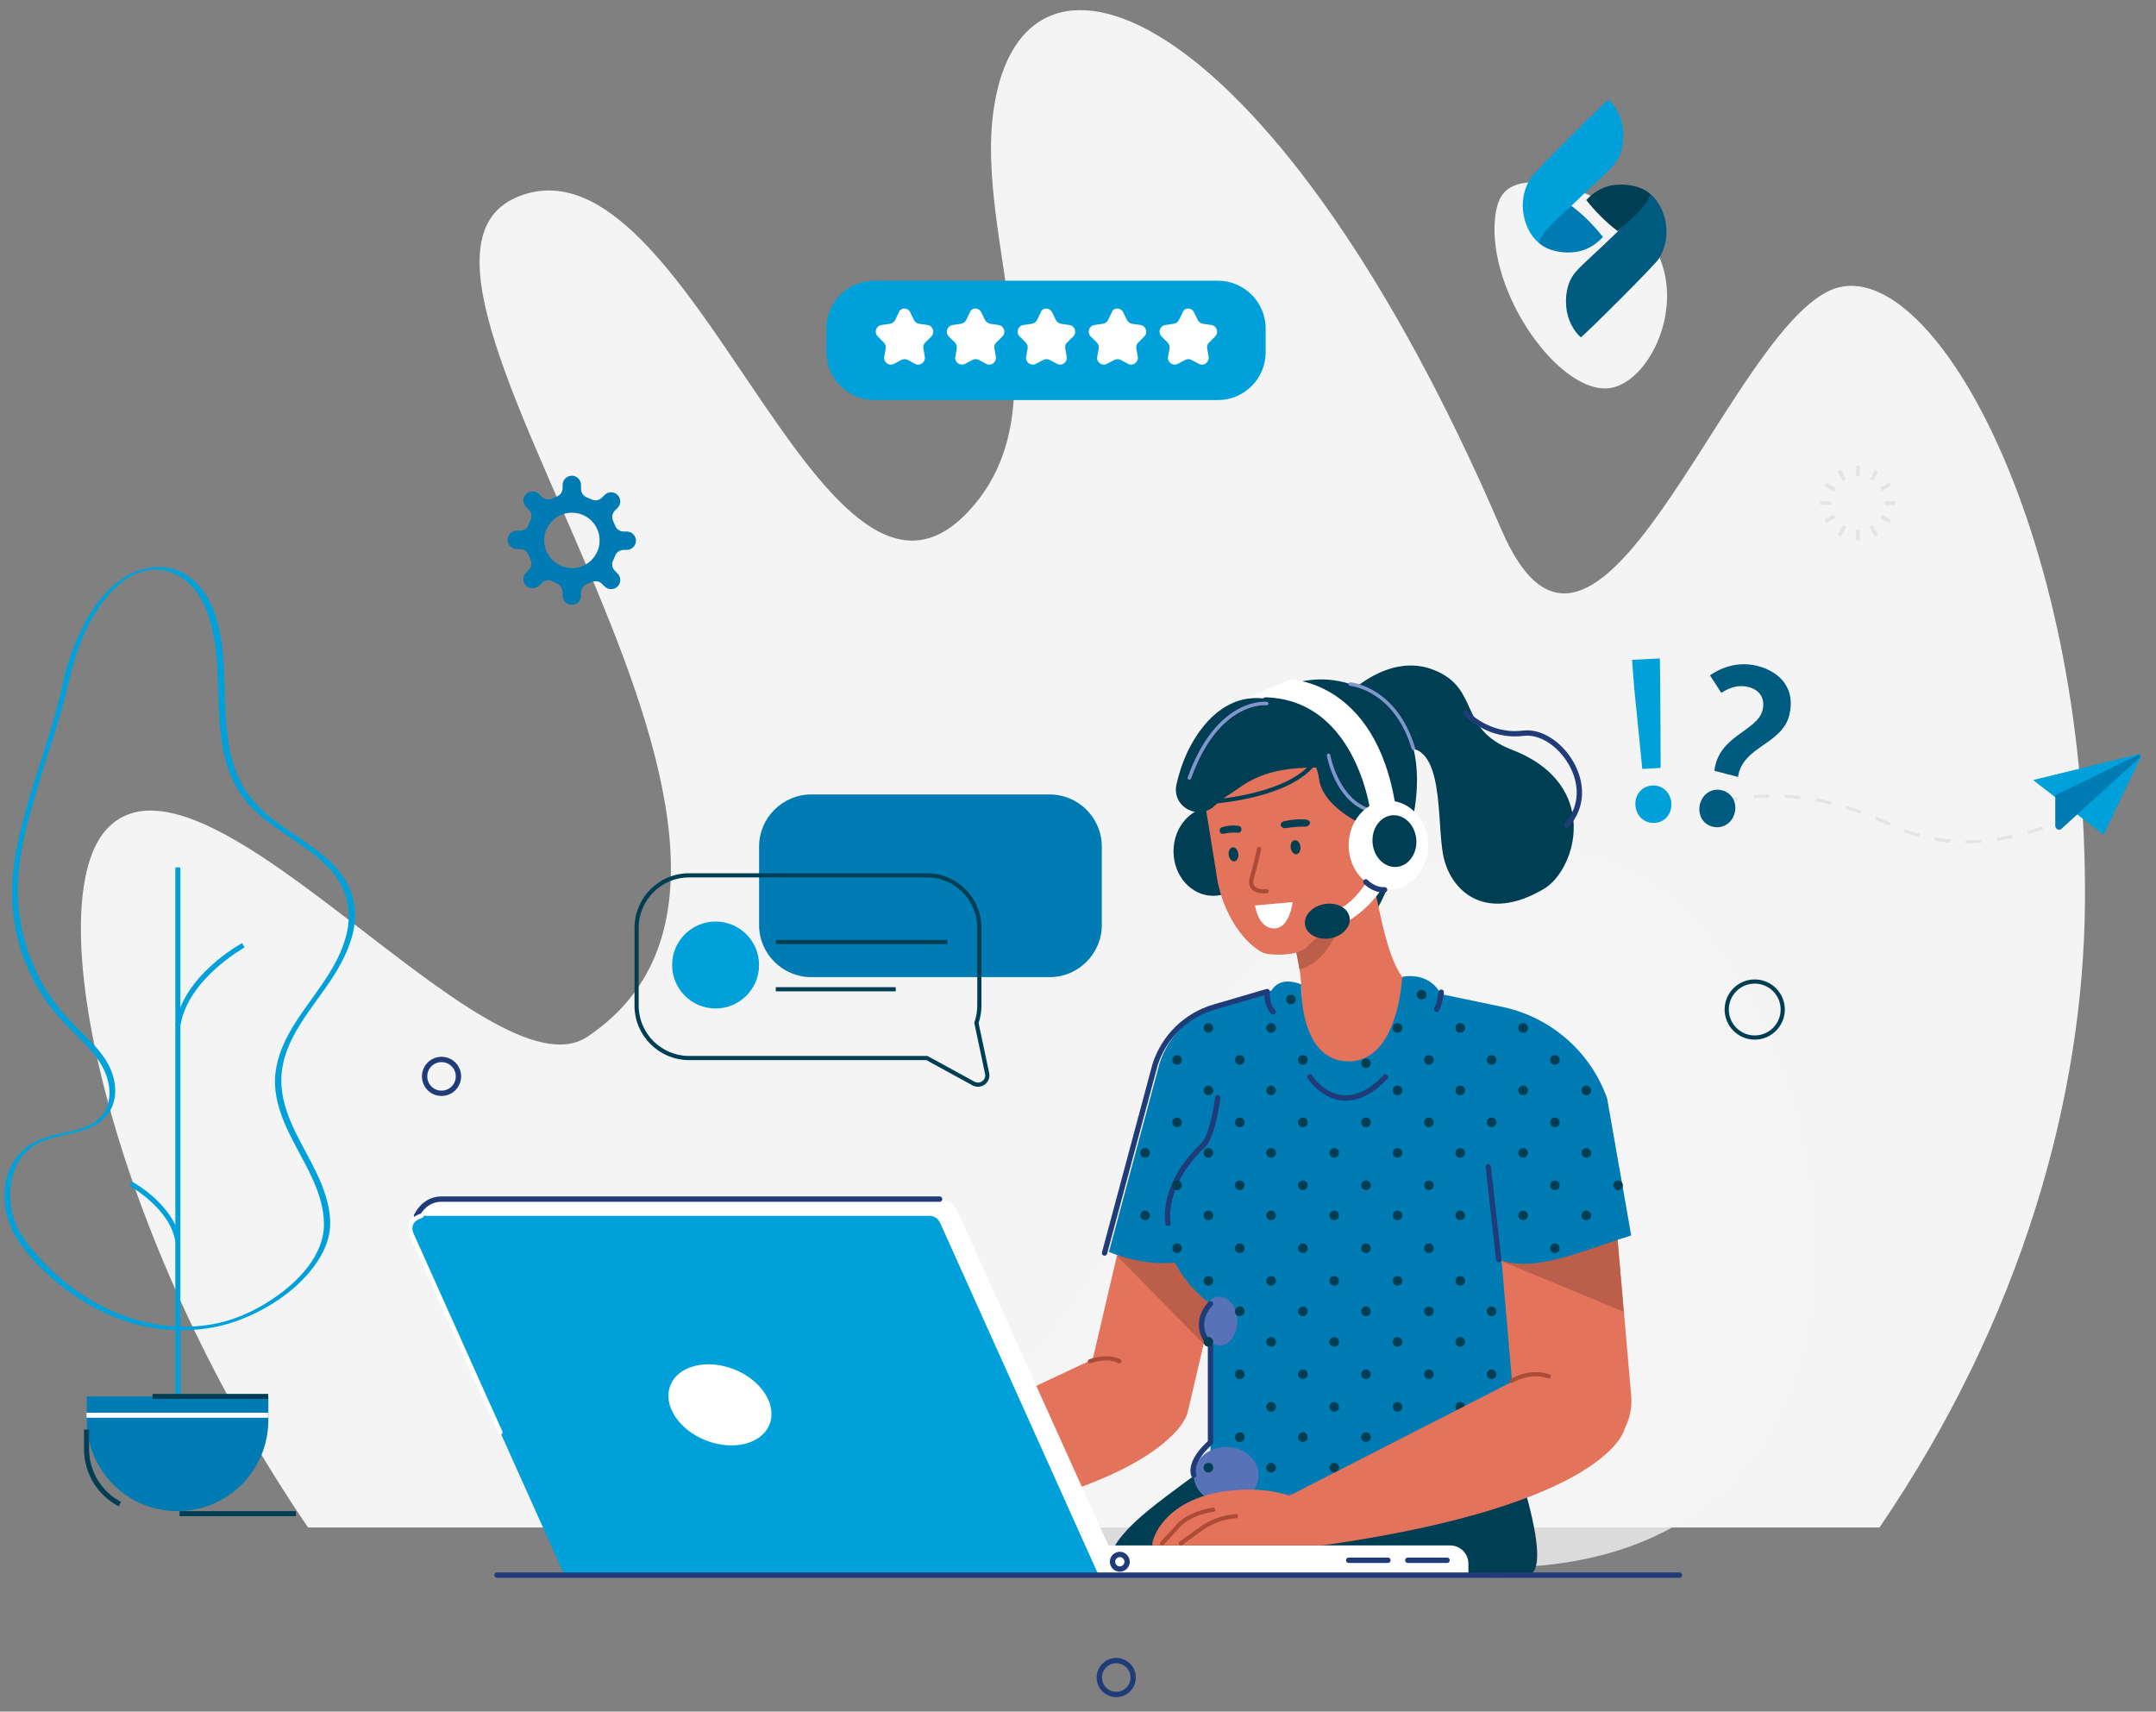 <?xml version="1.0" encoding="UTF-8"?> <!-- Generator: Adobe Illustrator 24.0.2, SVG Export Plug-In . SVG Version: 6.00 Build 0) --> <svg xmlns="http://www.w3.org/2000/svg" xmlns:xlink="http://www.w3.org/1999/xlink" version="1.1" id="Modo_de_isolamento" x="0px" y="0px" viewBox="0 0 1031.6 818.9" style="enable-background:new 0 0 1031.6 818.9;" xml:space="preserve"><rect x="0" y="0" width="1031.6" height="818.9" fill="#808080" stroke="none"/> <style type="text/css"> .st0{fill:#F4F4F4;} .st1{fill:#E5E4E4;} .st2{fill:#00A1DA;} .st3{fill:#007BB3;} .st4{fill:#003E53;} .st5{fill:#FFFFFF;} .st6{fill-rule:evenodd;clip-rule:evenodd;fill:#005B80;} .st7{fill-rule:evenodd;clip-rule:evenodd;fill:#003E53;} .st8{fill-rule:evenodd;clip-rule:evenodd;fill:#00A1DA;} .st9{fill-rule:evenodd;clip-rule:evenodd;fill:#007BB3;} .st10{opacity:0.78;fill-rule:evenodd;clip-rule:evenodd;fill:#F4F4F4;} .st11{fill:#E3745B;} .st12{fill:#BB5E4A;} .st13{fill-rule:evenodd;clip-rule:evenodd;fill:none;stroke:#003E53;stroke-width:2;stroke-miterlimit:10;} .st14{fill-rule:evenodd;clip-rule:evenodd;fill:#FFFFFF;} .st15{fill-rule:evenodd;clip-rule:evenodd;fill:none;stroke:#1F3B78;stroke-width:2.546;stroke-linecap:round;stroke-miterlimit:10;} .st16{fill:#506BB1;} .st17{fill:#5A76B9;} .st18{fill:none;stroke:#1F3B78;stroke-width:2.546;stroke-linecap:round;stroke-miterlimit:10;} .st19{fill:#5772B6;} .st20{fill:none;stroke:#AC4B36;stroke-width:2;stroke-linecap:round;stroke-linejoin:round;stroke-miterlimit:10;} .st21{fill-rule:evenodd;clip-rule:evenodd;fill:none;stroke:#8196CD;stroke-width:1.697;stroke-linecap:round;stroke-miterlimit:10;} .st22{fill:none;stroke:#003E53;stroke-width:2;stroke-miterlimit:10;} .st23{fill:none;stroke:#8196CD;stroke-width:1.697;stroke-linecap:round;stroke-miterlimit:10;} .st24{fill-rule:evenodd;clip-rule:evenodd;fill:none;stroke:#AC4B36;stroke-width:2;stroke-linecap:round;stroke-linejoin:round;stroke-miterlimit:10;} .st25{fill-rule:evenodd;clip-rule:evenodd;fill:none;stroke:#FFFFFF;stroke-width:2.129;stroke-linecap:round;stroke-linejoin:round;stroke-miterlimit:10;} .st26{fill:#005B80;} </style> <path class="st0" d="M899.3,730.8H147.4C50.8,589.3,17.1,428.9,52.3,395.4c48.1-45.8,181.8,132,228.8,100.6 c134.4-90-121.1-368.2-32.5-402.2c81.6-31.2,143.5,223.7,213.6,152.1c48.6-49.7,4.3-130.5,13.2-193.2 C489.5-47,611.3,4.1,718.3,253.2c45.1,105,106.9-91.1,157.2-114.2c46.8-21.4,123.5,112.8,122.1,293 C996.9,524.6,967.5,630.8,899.3,730.8z"></path> <g> <path class="st1" d="M1011.6,380.7l-0.8-1.3c2-1.3,3.1-2,3.1-2.1l0.9,1.2C1014.7,378.6,1013.6,379.4,1011.6,380.7z"></path> <path class="st1" d="M940.5,403.5l0-1.5c2.4,0,4.9-0.1,7.4-0.3l0.1,1.5C945.6,403.4,943,403.5,940.5,403.5z M933,403.2 c-2.5-0.2-5.1-0.5-7.5-1l0.3-1.5c2.4,0.4,4.9,0.7,7.4,0.9L933,403.2z M955.6,402.3l-0.2-1.5c2.4-0.4,4.9-0.8,7.3-1.4l0.3,1.5 C960.5,401.4,958,401.9,955.6,402.3z M918.1,400.5c-2.4-0.7-4.9-1.5-7.2-2.4l0.6-1.4c2.3,0.9,4.7,1.7,7,2.3L918.1,400.5z M970.4,399.1l-0.4-1.5c2.3-0.7,4.7-1.4,7.1-2.2l0.5,1.4C975.2,397.7,972.7,398.4,970.4,399.1z M904,395.1c-2.3-1.1-4.6-2.1-6.8-3 l0.6-1.4c2.3,1,4.6,2,6.9,3.1L904,395.1z M984.6,394.2l-0.6-1.4c2.3-0.9,4.6-1.9,6.9-2.9l0.6,1.4 C989.3,392.3,987,393.3,984.6,394.2z M890.2,389.3c-2.4-0.9-4.7-1.7-7.1-2.4l0.4-1.4c2.4,0.7,4.8,1.5,7.2,2.4L890.2,389.3z M998.4,388.1l-0.7-1.4c2.2-1.1,4.5-2.3,6.6-3.5l0.7,1.3C1002.9,385.7,1000.7,386.9,998.4,388.1z M875.9,385 c-2.4-0.6-4.9-1.1-7.3-1.6l0.3-1.5c2.4,0.4,4.9,1,7.4,1.6L875.9,385z M824.3,384.6l-0.4-1.5c2.4-0.7,4.9-1.2,7.4-1.7l0.3,1.5 C829.1,383.5,826.7,384,824.3,384.6z M861.3,382.3c-2.5-0.3-5-0.5-7.4-0.6l0.1-1.5c2.5,0.1,5,0.3,7.5,0.6L861.3,382.3z M839,382 l-0.1-1.5c2.5-0.2,5-0.4,7.6-0.4l0,1.5C843.9,381.6,841.4,381.7,839,382z"></path> <path class="st1" d="M813.9,388.5l-0.7-1.3c0,0,1.2-0.7,3.5-1.6l0.6,1.4C815.1,387.9,813.9,388.5,813.9,388.5z"></path> </g> <g> <g> <path class="st2" d="M1023.8,361.7l-17.6,36.5l-12.3-9.6l29.2-26.6c0,0,0-0.1,0-0.1l-39,19l-9.6-7.5l49.1-12 C1023.7,361.4,1023.8,361.6,1023.8,361.7z"></path> <path class="st2" d="M1006.5,399.4l-13.8-10.7l26.2-23.8l-34.9,17l-11.2-8.7l50.6-12.4c0.3-0.1,0.7,0,0.9,0.3 c0.2,0.3,0.3,0.6,0.1,1L1006.5,399.4z M995.1,388.6l10.9,8.5l15.7-32.6L995.1,388.6z M976.2,373.9l8,6.2l33.6-16.4L976.2,373.9z"></path> </g> <g> <path class="st3" d="M1023.2,362l-29.2,26.6l-8.1,7.3c-0.6,0.6-1.7,0.1-1.7-0.7l0-14.2v0L1023.2,362 C1023.2,361.9,1023.2,362,1023.2,362z"></path> <path class="st3" d="M985.2,397c-0.2,0-0.5-0.1-0.7-0.2c-0.6-0.3-1-0.9-1.1-1.6l0-14.7l0.4-0.2l39.6-19.3l0.8,1.1l-0.5,0.5 l-37.3,33.9C986,396.8,985.6,397,985.2,397z M984.9,381.5l0,13.7c0,0.1,0.1,0.2,0.1,0.2c0.1,0,0.2,0,0.3,0l33.6-30.5L984.9,381.5z "></path> </g> </g> <path class="st0" d="M715.4,103.9c0.8-7,2.8-11.8,7.7-14.4c14.4-7.8,50.5,4.9,65.5,24.4c20.9,27.2,1.8,69.1-18.5,71.8 C746.4,188.8,711.4,140.1,715.4,103.9z"></path> <g> <g> <g> <path class="st2" d="M29.7,328.2C25.1,349.6,17,370,11.4,391.1c-2.7,10.2-5,20.6-5.5,31.2c-0.5,9.4,0.5,18.9,2.9,28 c2.3,8.7,5.9,17,10.7,24.7c5,8.1,11.4,14.8,18.2,21.5c6.5,6.4,12.9,13.4,14.4,22.8c0.7,4.4,0.2,9.1-2.2,12.9 c-2.1,3.2-5.2,5.4-8.7,6.8c-7,2.8-14.6,3.3-21.6,6c-6.7,2.6-11.9,7.4-14.8,14c-5.1,11.6-2.6,25.3,4.5,35.5 c5.9,8.5,13.6,16,21.9,22.2c11.1,8.4,23.9,14.8,37.6,17.8c15.3,3.3,31.8,2.5,46.4-3.2c14.1-5.5,28.1-14.9,36.6-27.6 c3.7-5.6,6.3-12,6.2-18.8c-0.1-8.1-2.9-16-6.3-23.2c-6.7-14.3-17.2-28.5-17.1-45c0.2-19.6,15.3-34.4,25.1-49.9 c5-8,9.4-17,10.1-26.5c0.6-7.9-1.7-15.6-6.4-21.9c-8.6-11.6-22.3-18.1-33.4-26.9c-6.1-4.9-11.5-10.6-15-17.6 c-4.2-8.4-5.9-17.7-6.7-27c-1.7-18.9,0.8-39.2-7-57c-3.4-7.8-9.5-14.9-17.8-17.5c-8.3-2.6-17.2-0.5-24.4,4.1 c-10.2,6.6-17,17.3-21.7,28.2C33.8,312.1,31.5,320.1,29.7,328.2c-0.2,1,2.7,0.5,2.9-0.4c3.2-14.5,8.2-29.4,17.6-41.1 c5.6-7,13.5-13.5,22.9-14.1c8-0.5,15.4,3.6,20.3,9.8c3.3,4.2,5.5,9.1,7,14.2c2.9,9.7,3.5,19.8,3.9,29.8 c0.6,18.1,0.3,37.8,10.8,53.4c8.2,12.1,21.7,18.9,33.1,27.5c5.3,4,10.5,8.6,14,14.3c4.5,7.2,5.6,15.7,3.9,24 c-4,19.1-19.1,32.7-28.1,49.3c-4,7.5-6.8,15.7-6.4,24.4c0.4,7.9,3.2,15.5,6.6,22.6c6.6,13.8,16.7,27.7,16.8,43.7 c0.1,14.9-12.2,27.4-23.7,35.3c-6.3,4.3-13.1,7.9-20.4,10.3c-7.6,2.6-15.7,3.6-23.7,3.5c-26.8-0.2-52-14.3-69.5-34.1 c-2.6-3-5.1-6.1-7.3-9.5c-3.4-5.4-5.3-11.7-5.5-18c-0.3-7,1.4-14.3,5.7-19.9c4.7-6.1,11.7-8.2,18.9-9.8 c6.8-1.6,14.4-2.9,19.8-7.8c6.1-5.5,7-13.9,4.6-21.4c-2.7-8.6-9.4-14.9-15.7-21.1c-6.7-6.5-12.8-13.5-17.5-21.7 c-9.2-16-13.4-34.6-11.9-53c0.9-10.6,3.3-21,6.2-31.2c2.8-10.1,5.9-20.1,9.1-30c3.1-9.8,6.2-19.6,8.4-29.6 C32.8,326.8,29.9,327.3,29.7,328.2z"></path> </g> </g> <rect x="83.9" y="415" class="st2" width="2.4" height="262.2"></rect> <path class="st2" d="M86.3,490.7l-2.4-0.4c3.9-23.7,30.9-38.5,32-39.1l1.1,2.1C116.8,453.5,90,468.2,86.3,490.7z"></path> <path class="st2" d="M83.9,594c-2.6-16-21.7-26.5-21.9-26.6l1.1-2.1c0.8,0.4,20.3,11.1,23.2,28.3L83.9,594z"></path> <path class="st3" d="M84.9,723L84.9,723c-24,0-43.4-19.5-43.4-43.4v-11.5h86.9v11.5C128.3,703.6,108.9,723,84.9,723z"></path> <path class="st4" d="M56.8,720.7c-10.3-5.4-16.6-15.9-16.6-27.5v-9.2h2.4v9.2c0,10.7,5.9,20.4,15.3,25.4L56.8,720.7z"></path> <rect x="41.4" y="675.9" class="st5" width="86.9" height="2.4"></rect> <rect x="73" y="666.9" class="st4" width="55.3" height="2.4"></rect> <g> <path class="st4" d="M85.9,724.2h55.7H85.9z"></path> <rect x="85.9" y="723" class="st4" width="55.7" height="2.4"></rect> </g> </g> <g> <g> <rect x="888.1" y="222.8" class="st1" width="1.8" height="5.1"></rect> <rect x="888.1" y="253.4" class="st1" width="1.8" height="5.1"></rect> </g> <g> <rect x="880.4" y="224.8" transform="matrix(0.866 -0.5 0.5 0.866 4.363 471.077)" class="st1" width="1.8" height="5.1"></rect> <rect x="895.7" y="251.4" transform="matrix(0.866 -0.5 0.5 0.866 -6.851 482.291)" class="st1" width="1.8" height="5.1"></rect> </g> <g> <rect x="874.8" y="230.4" transform="matrix(0.5 -0.866 0.866 0.5 236.052 874.867)" class="st1" width="1.8" height="5.1"></rect> <rect x="901.3" y="245.8" transform="matrix(0.5 -0.866 0.866 0.5 236.041 905.497)" class="st1" width="1.8" height="5.1"></rect> </g> <g> <rect x="871.1" y="239.8" class="st1" width="5.1" height="1.8"></rect> <rect x="901.7" y="239.8" class="st1" width="5.1" height="1.8"></rect> </g> <g> <rect x="873.1" y="247.4" transform="matrix(0.866 -0.5 0.5 0.866 -6.865 471.018)" class="st1" width="5.1" height="1.8"></rect> <rect x="899.7" y="232.1" transform="matrix(0.866 -0.5 0.5 0.866 4.353 482.254)" class="st1" width="5.1" height="1.8"></rect> </g> <g> <rect x="878.8" y="253" transform="matrix(0.5 -0.866 0.866 0.5 220.799 890.257)" class="st1" width="5.1" height="1.8"></rect> <rect x="894.1" y="226.5" transform="matrix(0.5 -0.866 0.866 0.5 251.44 890.254)" class="st1" width="5.1" height="1.8"></rect> </g> </g> <path class="st3" d="M269.2,283.5v1.5c0,2.4,2,4.4,4.4,4.4h0c2.4,0,4.4-2,4.4-4.4v-1.5c0-1.9,1.2-3.5,2.9-4.1 c0.7-0.3,1.4-0.6,2.1-0.9c1.7-0.8,3.7-0.5,5,0.8l1.3,1.3c1.7,1.7,4.5,1.7,6.2,0l0,0c1.7-1.7,1.7-4.5,0-6.2l-1.3-1.3 c-1.3-1.3-1.7-3.4-0.8-5c0.3-0.7,0.6-1.4,0.9-2.1c0.6-1.8,2.3-2.9,4.1-2.9h1.5c2.4,0,4.4-2,4.4-4.4v0c0-2.4-2-4.4-4.4-4.4h-1.5 c-1.9,0-3.5-1.2-4.1-2.9c-0.3-0.7-0.6-1.4-0.9-2.1c-0.8-1.7-0.5-3.7,0.8-5l1.3-1.3c1.7-1.7,1.7-4.5,0-6.2l0,0 c-1.7-1.7-4.5-1.7-6.2,0l-1.3,1.3c-1.3,1.3-3.4,1.7-5,0.8c-0.7-0.3-1.4-0.6-2.1-0.9c-1.8-0.6-2.9-2.3-2.9-4.1V232 c0-2.4-2-4.4-4.4-4.4h0c-2.4,0-4.4,2-4.4,4.4v1.5c0,1.9-1.2,3.5-2.9,4.1c-0.7,0.3-1.4,0.6-2.1,0.9c-1.7,0.8-3.7,0.5-5-0.8l-1.3-1.3 c-1.7-1.7-4.5-1.7-6.2,0l0,0c-1.7,1.7-1.7,4.5,0,6.2l1.3,1.3c1.3,1.3,1.7,3.4,0.8,5c-0.3,0.7-0.6,1.4-0.9,2.1 c-0.6,1.8-2.3,2.9-4.1,2.9h-1.5c-2.4,0-4.4,2-4.4,4.4v0c0,2.4,2,4.4,4.4,4.4h1.5c1.9,0,3.5,1.2,4.1,2.9c0.3,0.7,0.6,1.4,0.9,2.1 c0.8,1.7,0.5,3.7-0.8,5l-1.3,1.3c-1.7,1.7-1.7,4.5,0,6.2v0c1.7,1.7,4.5,1.7,6.2,0l1.3-1.3c1.3-1.3,3.4-1.7,5-0.8 c0.7,0.3,1.4,0.6,2.1,0.9C268,280,269.2,281.6,269.2,283.5z M271.9,245.4c8.7-1.1,16,6.2,14.9,14.9c-0.8,5.9-5.5,10.7-11.4,11.4 c-8.6,1.1-16-6.2-14.9-14.9C261.3,250.9,266,246.2,271.9,245.4z"></path> <g> <path class="st6" d="M754.1,129.9c-3.3,3.7-5.3,9.2-4.7,16.8c0.5,6.2,3.6,11.8,7,14.7c1.9-1.2,35.5-34.6,37.3-37.6 c8.4-13.8,0.8-29.3-6.4-32.4C789.4,99.5,760.4,122.6,754.1,129.9"></path> <path class="st7" d="M759,95.7c4.3,5.4,9.2,10.5,15.1,14.9c2.7-2.5,14.7-12.3,15.5-17.6c-2.6-3-8.3-4.6-13.5-4.7 C769.2,88.2,763.7,90.7,759,95.7"></path> <path class="st8" d="M771.9,79.2c3.3-3.7,5.3-9.2,4.7-16.8c-0.5-6.2-3.6-11.8-7-14.7c-1.9,1.2-35.5,34.6-37.3,37.6 c-8.4,13.8-0.8,29.3,6.4,32.4C736.7,109.6,765.6,86.6,771.9,79.2"></path> <path class="st9" d="M767,113.4c-4.3-5.4-9.2-10.5-15.1-14.9c-2.7,2.5-14.7,12.3-15.5,17.6c2.6,3,8.3,4.6,13.5,4.7 C756.8,120.9,762.3,118.4,767,113.4"></path> </g> <g> <ellipse class="st4" cx="580.5" cy="407.3" rx="19" ry="21.3"></ellipse> <path class="st10" d="M528.8,600.6c0,0,40.4-209.7,224.2-192.2c117.5,11.2,197.4,334.4-29.6,341.5 C270.5,763.9,444.8,742.7,528.8,600.6z"></path> <path class="st11" d="M538.7,692.1L538.7,692.1c-13.4-3.1-21.8-16.7-18.6-30.1l30.5-130.3c3.1-13.4,16.7-21.8,30.1-18.6h0 c13.4,3.1,21.8,16.7,18.6,30.1l-30.5,130.3C565.6,686.8,552.1,695.2,538.7,692.1z"></path> <polygon class="st12" points="534.4,600.8 575.9,643 585.9,603.3 "></polygon> <path class="st11" d="M399.4,708.3l127.4-59.8l41.5,27.1c0,0-6.9,37.9-144.5,57.5L399.4,708.3z"></path> <path class="st7" d="M591.3,689.6c-19,19.1-60.8,39.9-60.8,59.4l172.1,4.6c0,0,11.9,2.6,28.4,0c15.9-2.5-15.3-81.9-15.3-81.9 L591.3,689.6z"></path> <path class="st9" d="M502.2,467.5h-114c-13.8,0-25-11.2-25-25v-37.4c0-13.8,11.2-25,25-25h114c13.8,0,25,11.2,25,25v37.4 C527.2,456.3,516,467.5,502.2,467.5z"></path> <path class="st13" d="M467.2,489.4L467.2,489.4c0.9-2.6,1.4-5.4,1.4-8.3v-37.2c0-13.9-11.3-25.1-25.1-25.1H329.7 c-13.9,0-25.1,11.3-25.1,25.1v37.2c0,13.9,11.3,25.1,25.1,25.1h113.8l22.3,12.2c3.4,1.8,7.3-1.1,6.5-4.9L467.2,489.4z"></path> <circle class="st8" cx="342.4" cy="461.7" r="20.8"></circle> <line class="st13" x1="371.2" y1="450.7" x2="453.3" y2="450.7"></line> <line class="st13" x1="371.2" y1="473.3" x2="428.6" y2="473.3"></line> <g> <path class="st14" d="M702.7,753.5H480v-14.1h213.9c4.8,0,8.7,3.9,8.7,8.7V753.5z"></path> <path class="st14" d="M536.7,753.5H281.1l-85-167.5l5.5-7.5c2.2-3,5.8-4.8,9.5-4.8h238.5c3.6,0,6.8,2.2,8.4,5.6L536.7,753.5z"></path> <path class="st8" d="M525.6,753.5H270l-73.6-163.9c-1.7-3.7,1.1-7.9,5.1-7.9h243.2c2.2,0,4.2,1.3,5.1,3.3L525.6,753.5z"></path> <ellipse transform="matrix(0.364 -0.931 0.931 0.364 -407.03 748.396)" class="st14" cx="344.8" cy="672.4" rx="18.3" ry="25.5"></ellipse> <path class="st15" d="M539.3,747.2c0,1.9-1.6,3.5-3.5,3.5c-1.9,0-3.5-1.6-3.5-3.5c0-1.9,1.6-3.5,3.5-3.5 C537.7,743.7,539.3,745.3,539.3,747.2z"></path> <line class="st15" x1="645.3" y1="746.5" x2="664.1" y2="746.5"></line> <line class="st15" x1="673.6" y1="746.5" x2="692.4" y2="746.5"></line> </g> <path class="st16" d="M708.8,492.5c-36.7,10.8-72.8,9.1-108.4-4.9c0,0-46.2,26-41.7,83c1.4,17.4,15.5,27.4,23.5,35.2 c4.3,31.8,5,64.3-2.5,86.3c-14.3,55.3,60.2,32.1,131.4,8.4c0,0,27.6-106.9,31.1-121C755.6,525.2,708.8,492.5,708.8,492.5z"></path> <path class="st4" d="M656.5,360.2c0,0,24.6,26.8,15,46.9c-9.7,20.1-13.3,40.2-26.4,32.5c-13.1-7.7-18.2-94.9-18.2-94.9L656.5,360.2 z"></path> <path class="st11" d="M653.4,508.7l-3.3,0.8c-10.2,2.3-34.5-1.8-37-13c18.5-9.6,6.7-46.5-4.2-82c-2.5-11.1,3.7-22.1,13.9-24.5 l3.3-0.8c10.2-2.3,25.3,7.8,27.8,18.9c8.3,33.2,9.4,62.5,29.7,69.4C686.3,488.7,663.6,506.4,653.4,508.7z"></path> <path class="st11" d="M706.3,553.5L557,539.8c0-20.9,7.5-62.2,56.2-63.4l63.5-0.5l39.3,9.1C735.2,485,725.5,553.6,706.3,553.5z"></path> <path class="st12" d="M618.5,447.5c0,0,4.5-0.9,5.9-1.5c1.4-0.6,19.6-10.7,19.6-10.7s-6.8,25.1-22.2,28.5 C621.8,463.8,619.4,451,618.5,447.5z"></path> <path class="st7" d="M644.6,332.5c0,0,20-20.9,41.9-11.8c21.9,9.1,11,28,36.9,38c43,16.6,30.8,57.4,15.3,66.6 c-27.6,16.3-44.1,1.4-47.9-14.9c-3.8-16.3,1.2-56.7-20.6-52.2C648.4,362.6,642,360,644.6,332.5z"></path> <path class="st11" d="M603.8,455.6c-10.6-5.9-20.1-21.7-22-39L577,387c-2.4-22.2,11.7-42.1,31.2-44.2l2-0.2 c19.6-2.1,37.5,14.4,39.9,36.6l3.9,36c1.9,17.4-20.7,29.2-28.8,38C621.1,457.6,606.8,457.3,603.8,455.6z"></path> <path class="st4" d="M562.9,375.4c-2.3,10.6,10.6,17.6,18.4,10c3.7-3.6,8.1-5.9,11.8-8.6c21.5-15.5,46.7-5.3,44.6-13.2l-23.2-26.3 c0,0-20-12-38.2,9.6C569,355.8,565,365.9,562.9,375.4z"></path> <path class="st7" d="M604.3,334.2c0,0,25.3-20.5,55.7-0.1c30.4,20.4,13.1,68.5,13.1,68.5s-39.4-9.9-42-30.1 c-2.6-20.1-30.6-27.8-30.6-27.8L604.3,334.2z"></path> <path class="st17" d="M664,405c-1.2,6.7-5.5,11-9.6,9.7c-4.2-1.3-6.6-7.8-5.5-14.5s5.5-11,9.6-9.7C662.7,391.8,665.2,398.3,664,405 z"></path> <path class="st4" d="M585.5,398.9c2.3-0.5,4.5-0.7,6.8-0.5c1,0.1,1.8-0.8,1.7-1.7l0,0c0-0.8-0.6-1.5-1.4-1.6 c-2.7-0.3-5.3-0.1-7.8,0.6c-0.8,0.2-1.3,1-1.2,1.9l0,0C583.6,398.4,584.5,399.1,585.5,398.9z"></path> <path class="st4" d="M615.4,396.2c3.1-0.5,6-0.8,9-0.7c1.3,0,2.3-0.8,2.4-1.8l0,0c0-0.8-0.8-1.5-1.9-1.6c-3.5-0.3-7,0-10.4,0.8 c-1.1,0.2-1.8,1.1-1.7,1.9l0,0C613,395.8,614.2,396.4,615.4,396.2z"></path> <path class="st4" d="M622.2,405c0.3,1.9-0.6,3.5-1.8,3.7c-1.3,0.2-2.5-1.2-2.8-3c-0.3-1.9,0.6-3.5,1.8-3.7 C620.7,401.8,622,403.1,622.2,405z"></path> <path class="st4" d="M592.5,408.4c0.3,1.9-0.6,3.5-1.8,3.7c-1.3,0.2-2.5-1.2-2.8-3c-0.3-1.8,0.6-3.5,1.8-3.7 C591,405.2,592.2,406.5,592.5,408.4z"></path> <path class="st15" d="M654.1,402.6c0,0,0.6-6.9,4.5-5.8"></path> <path class="st3" d="M622.6,471c0,0-9.7-4.6-14.2,2.9l-25.3,7.4c-13.4,3.9-24,14.2-28.3,27.5L530.6,599c17.4,6.9,34.4,7.3,50.8,0 L622.6,471z"></path> <path class="st3" d="M622.6,471c0,0-1.3,36.8,22.7,36.8c24,0,25.6-40.4,25.6-40.4l30.4,28.2l12.2,70.2l15.4,65.7v83.2H579.2v-90.9 c0,0-32.1-21-20.8-61.6C569.7,521.7,622.6,471,622.6,471z"></path> <path class="st11" d="M754.9,698.4L754.9,698.4c-15.4,1.3-29.1-10.2-30.4-25.6l-11-127.2c-1.3-15.4,10.2-29.1,25.6-30.4h0 c15.4-1.3,29.1,10.2,30.4,25.6l11,127.2C781.8,683.4,770.3,697.1,754.9,698.4z"></path> <path class="st18" d="M626.8,515.3c0,0,14.5,22.6,36.1,0"></path> <path class="st18" d="M558.9,585.3c0,0-3.8-17.8,16.9-37.5c4.5-4.3,6.9-22.6,6.9-22.6"></path> <ellipse class="st19" cx="583.5" cy="632.1" rx="8.5" ry="11.7"></ellipse> <ellipse class="st19" cx="586.7" cy="705.8" rx="15.5" ry="13.5"></ellipse> <path class="st11" d="M551.5,739.4c-1.4,0,4.5-26.7,46.4-26.7c38.2,0,34.8,26.7,34.8,26.7H551.5z"></path> <path class="st18" d="M579.2,623.8c0,0-9.7,9,0,20v46.3c0,0-10.3,8.6-8,15.6"></path> <path class="st18" d="M606.3,474.9c0,0-0.6,5.7,2.9,9.2"></path> <polygon class="st12" points="718.7,603.5 776.9,627.6 773.9,593 "></polygon> <path class="st3" d="M670.9,467.4c0,0,12.5-3.1,18.5,8.2l30.2,6.3c22.9,5.1,41.6,21.6,49.4,43.7l11.5,65.5 c-23.9,7.4-46.2,18.1-63.5,11.5l-28.3-112.5L670.9,467.4z"></path> <line class="st18" x1="712.1" y1="558.2" x2="717.1" y2="602.6"></line> <path class="st18" d="M689.6,474.7c0,0-0.5,4.9-2.2,8.2"></path> <path class="st18" d="M199.3,581.7c0,0,3.5-8,11.8-8c8.4,0,238.5,0,238.5,0"></path> <path class="st20" d="M602.5,406.1c0,0-2,8.8-3.5,13.8c-1.6,5.4,2.6,6.8,7.1,6.5"></path> <path class="st21" d="M646.1,327.3c0,0,21.5,1.8,30.2,30.8"></path> <path class="st22" d="M576.8,383.8c0.5,0,50.5-2.3,55.9-27"></path> <path class="st18" d="M701.4,341.2c0,0,10.7,11.7,27.5,9.6c16.8-2.1,37.2,25.7,20.7,44"></path> <path class="st20" d="M556,738.4l6.8-7.3c5.5-7.3,17.7-8.8,17.7-8.8"></path> <path class="st20" d="M565,738.4l9.7-7c4.9-3.5,10.7-5.6,16.7-6l0,0"></path> <path class="st20" d="M521.5,651.3c0,0,7.9-3.2,14.1,0"></path> <path class="st23" d="M606.1,336.6c0,0-23.2-2.7-37,35.6"></path> <path class="st23" d="M635.7,361.4c0,0,3.7,21.4,19.8,26.4"></path> <path class="st18" d="M606.3,474.4l-25.3,7.4c-13.4,3.9-24,14.2-28.3,27.5l-24.2,90.2"></path> <path class="st4" d="M580.5,491.8c0,1.3-1,2.3-2.3,2.3c-1.3,0-2.3-1-2.3-2.3c0-1.3,1-2.3,2.3-2.3 C579.5,489.5,580.5,490.5,580.5,491.8z"></path> <path class="st4" d="M610.5,491.8c0,1.3-1,2.3-2.3,2.3s-2.3-1-2.3-2.3c0-1.3,1-2.3,2.3-2.3S610.5,490.5,610.5,491.8z"></path> <path class="st4" d="M671,491.8c0,1.3-1,2.3-2.3,2.3c-1.3,0-2.3-1-2.3-2.3c0-1.3,1-2.3,2.3-2.3C669.9,489.5,671,490.5,671,491.8z"></path> <path class="st4" d="M701,491.8c0,1.3-1,2.3-2.3,2.3c-1.3,0-2.3-1-2.3-2.3c0-1.3,1-2.3,2.3-2.3C700,489.5,701,490.5,701,491.8z"></path> <path class="st4" d="M731.1,491.8c0,1.3-1,2.3-2.3,2.3c-1.3,0-2.3-1-2.3-2.3c0-1.3,1-2.3,2.3-2.3 C730.1,489.5,731.1,490.5,731.1,491.8z"></path> <path class="st4" d="M682.5,475.9c0,1.3-1,2.3-2.3,2.3s-2.3-1-2.3-2.3s1-2.3,2.3-2.3S682.5,474.7,682.5,475.9z"></path> <path class="st4" d="M620,478.2c0,1.3-1,2.3-2.3,2.3s-2.3-1-2.3-2.3c0-1.3,1-2.3,2.3-2.3S620,477,620,478.2z"></path> <path class="st4" d="M580.5,521.7c0,1.3-1,2.3-2.3,2.3c-1.3,0-2.3-1-2.3-2.3c0-1.3,1-2.3,2.3-2.3 C579.5,519.4,580.5,520.4,580.5,521.7z"></path> <path class="st4" d="M610.5,521.7c0,1.3-1,2.3-2.3,2.3s-2.3-1-2.3-2.3c0-1.3,1-2.3,2.3-2.3S610.5,520.4,610.5,521.7z"></path> <path class="st4" d="M671,521.7c0,1.3-1,2.3-2.3,2.3c-1.3,0-2.3-1-2.3-2.3c0-1.3,1-2.3,2.3-2.3C669.9,519.4,671,520.4,671,521.7z"></path> <path class="st4" d="M701,521.7c0,1.3-1,2.3-2.3,2.3c-1.3,0-2.3-1-2.3-2.3c0-1.3,1-2.3,2.3-2.3C700,519.4,701,520.4,701,521.7z"></path> <path class="st4" d="M731.1,521.7c0,1.3-1,2.3-2.3,2.3c-1.3,0-2.3-1-2.3-2.3c0-1.3,1-2.3,2.3-2.3 C730.1,519.4,731.1,520.4,731.1,521.7z"></path> <path class="st4" d="M761.3,521.7c0,1.3-1,2.3-2.3,2.3s-2.3-1-2.3-2.3c0-1.3,1-2.3,2.3-2.3S761.3,520.4,761.3,521.7z"></path> <path class="st4" d="M565.5,507.1c0,1.3-1,2.3-2.3,2.3c-1.3,0-2.3-1-2.3-2.3c0-1.3,1-2.3,2.3-2.3 C564.4,504.8,565.5,505.8,565.5,507.1z"></path> <path class="st4" d="M595.5,507.1c0,1.3-1,2.3-2.3,2.3s-2.3-1-2.3-2.3c0-1.3,1-2.3,2.3-2.3S595.5,505.8,595.5,507.1z"></path> <path class="st4" d="M655.9,508.7c0,1.3-1,2.3-2.3,2.3s-2.3-1-2.3-2.3c0-1.3,1-2.3,2.3-2.3S655.9,507.4,655.9,508.7z"></path> <path class="st4" d="M625.7,507.1c0,1.3-1,2.3-2.3,2.3s-2.3-1-2.3-2.3c0-1.3,1-2.3,2.3-2.3S625.7,505.8,625.7,507.1z"></path> <path class="st4" d="M686,507.1c0,1.3-1,2.3-2.3,2.3c-1.3,0-2.3-1-2.3-2.3c0-1.3,1-2.3,2.3-2.3C685,504.8,686,505.8,686,507.1z"></path> <path class="st4" d="M716,507.1c0,1.3-1,2.3-2.3,2.3c-1.3,0-2.3-1-2.3-2.3c0-1.3,1-2.3,2.3-2.3C715,504.8,716,505.8,716,507.1z"></path> <path class="st4" d="M746.3,507.1c0,1.3-1,2.3-2.3,2.3c-1.3,0-2.3-1-2.3-2.3c0-1.3,1-2.3,2.3-2.3 C745.2,504.8,746.3,505.8,746.3,507.1z"></path> <path class="st4" d="M565.5,537c0,1.3-1,2.3-2.3,2.3c-1.3,0-2.3-1-2.3-2.3s1-2.3,2.3-2.3C564.4,534.7,565.5,535.7,565.5,537z"></path> <path class="st4" d="M595.5,537c0,1.3-1,2.3-2.3,2.3s-2.3-1-2.3-2.3s1-2.3,2.3-2.3S595.5,535.7,595.5,537z"></path> <path class="st4" d="M655.9,537c0,1.3-1,2.3-2.3,2.3s-2.3-1-2.3-2.3s1-2.3,2.3-2.3S655.9,535.7,655.9,537z"></path> <path class="st4" d="M625.7,537c0,1.3-1,2.3-2.3,2.3s-2.3-1-2.3-2.3s1-2.3,2.3-2.3S625.7,535.7,625.7,537z"></path> <path class="st4" d="M686,537c0,1.3-1,2.3-2.3,2.3c-1.3,0-2.3-1-2.3-2.3s1-2.3,2.3-2.3C685,534.7,686,535.7,686,537z"></path> <path class="st4" d="M716,537c0,1.3-1,2.3-2.3,2.3c-1.3,0-2.3-1-2.3-2.3s1-2.3,2.3-2.3C715,534.7,716,535.7,716,537z"></path> <path class="st4" d="M746.3,537c0,1.3-1,2.3-2.3,2.3c-1.3,0-2.3-1-2.3-2.3s1-2.3,2.3-2.3C745.2,534.7,746.3,535.7,746.3,537z"></path> <path class="st4" d="M565.5,567.1c0,1.3-1,2.3-2.3,2.3c-1.3,0-2.3-1-2.3-2.3s1-2.3,2.3-2.3C564.4,564.8,565.5,565.8,565.5,567.1z"></path> <path class="st4" d="M595.5,567.1c0,1.3-1,2.3-2.3,2.3s-2.3-1-2.3-2.3s1-2.3,2.3-2.3S595.5,565.8,595.5,567.1z"></path> <path class="st4" d="M655.9,567.1c0,1.3-1,2.3-2.3,2.3s-2.3-1-2.3-2.3s1-2.3,2.3-2.3S655.9,565.8,655.9,567.1z"></path> <path class="st4" d="M625.7,567.1c0,1.3-1,2.3-2.3,2.3s-2.3-1-2.3-2.3s1-2.3,2.3-2.3S625.7,565.8,625.7,567.1z"></path> <path class="st4" d="M686,567.1c0,1.3-1,2.3-2.3,2.3c-1.3,0-2.3-1-2.3-2.3s1-2.3,2.3-2.3C685,564.8,686,565.8,686,567.1z"></path> <path class="st4" d="M746.3,567.1c0,1.3-1,2.3-2.3,2.3c-1.3,0-2.3-1-2.3-2.3s1-2.3,2.3-2.3C745.2,564.8,746.3,565.8,746.3,567.1z"></path> <path class="st4" d="M776.5,567.1c0,1.3-1,2.3-2.3,2.3s-2.3-1-2.3-2.3s1-2.3,2.3-2.3S776.5,565.8,776.5,567.1z"></path> <path class="st4" d="M565.5,597.2c0,1.3-1,2.3-2.3,2.3c-1.3,0-2.3-1-2.3-2.3c0-1.3,1-2.3,2.3-2.3 C564.4,594.8,565.5,595.9,565.5,597.2z"></path> <path class="st4" d="M595.5,597.2c0,1.3-1,2.3-2.3,2.3s-2.3-1-2.3-2.3c0-1.3,1-2.3,2.3-2.3S595.5,595.9,595.5,597.2z"></path> <path class="st4" d="M655.9,597.2c0,1.3-1,2.3-2.3,2.3s-2.3-1-2.3-2.3c0-1.3,1-2.3,2.3-2.3S655.9,595.9,655.9,597.2z"></path> <path class="st4" d="M625.7,597.2c0,1.3-1,2.3-2.3,2.3s-2.3-1-2.3-2.3c0-1.3,1-2.3,2.3-2.3S625.7,595.9,625.7,597.2z"></path> <path class="st4" d="M686,597.2c0,1.3-1,2.3-2.3,2.3c-1.3,0-2.3-1-2.3-2.3c0-1.3,1-2.3,2.3-2.3C685,594.8,686,595.9,686,597.2z"></path> <path class="st4" d="M746.3,597.2c0,1.3-1,2.3-2.3,2.3c-1.3,0-2.3-1-2.3-2.3c0-1.3,1-2.3,2.3-2.3 C745.2,594.8,746.3,595.9,746.3,597.2z"></path> <path class="st4" d="M595.5,627.4c0,1.3-1,2.3-2.3,2.3s-2.3-1-2.3-2.3s1-2.3,2.3-2.3S595.5,626.1,595.5,627.4z"></path> <path class="st4" d="M655.9,627.4c0,1.3-1,2.3-2.3,2.3s-2.3-1-2.3-2.3s1-2.3,2.3-2.3S655.9,626.1,655.9,627.4z"></path> <path class="st4" d="M625.7,627.4c0,1.3-1,2.3-2.3,2.3s-2.3-1-2.3-2.3s1-2.3,2.3-2.3S625.7,626.1,625.7,627.4z"></path> <path class="st4" d="M686,627.4c0,1.3-1,2.3-2.3,2.3c-1.3,0-2.3-1-2.3-2.3s1-2.3,2.3-2.3C685,625.1,686,626.1,686,627.4z"></path> <path class="st4" d="M716,627.4c0,1.3-1,2.3-2.3,2.3c-1.3,0-2.3-1-2.3-2.3s1-2.3,2.3-2.3C715,625.1,716,626.1,716,627.4z"></path> <path class="st4" d="M595.5,657.5c0,1.3-1,2.3-2.3,2.3s-2.3-1-2.3-2.3c0-1.3,1-2.3,2.3-2.3S595.5,656.3,595.5,657.5z"></path> <path class="st4" d="M655.9,657.5c0,1.3-1,2.3-2.3,2.3s-2.3-1-2.3-2.3c0-1.3,1-2.3,2.3-2.3S655.9,656.3,655.9,657.5z"></path> <path class="st4" d="M625.7,657.5c0,1.3-1,2.3-2.3,2.3s-2.3-1-2.3-2.3c0-1.3,1-2.3,2.3-2.3S625.7,656.3,625.7,657.5z"></path> <path class="st4" d="M686,657.5c0,1.3-1,2.3-2.3,2.3c-1.3,0-2.3-1-2.3-2.3c0-1.3,1-2.3,2.3-2.3C685,655.2,686,656.3,686,657.5z"></path> <path class="st4" d="M716,657.5c0,1.3-1,2.3-2.3,2.3c-1.3,0-2.3-1-2.3-2.3c0-1.3,1-2.3,2.3-2.3C715,655.2,716,656.3,716,657.5z"></path> <path class="st4" d="M595.5,687.6c0,1.3-1,2.3-2.3,2.3s-2.3-1-2.3-2.3s1-2.3,2.3-2.3S595.5,686.3,595.5,687.6z"></path> <path class="st4" d="M655.9,687.6c0,1.3-1,2.3-2.3,2.3s-2.3-1-2.3-2.3s1-2.3,2.3-2.3S655.9,686.3,655.9,687.6z"></path> <circle class="st4" cx="623.4" cy="687.6" r="2.3"></circle> <path class="st4" d="M580.5,551.6c0,1.3-1,2.3-2.3,2.3c-1.3,0-2.3-1-2.3-2.3c0-1.3,1-2.3,2.3-2.3 C579.5,549.3,580.5,550.3,580.5,551.6z"></path> <path class="st4" d="M550.2,551.6c0,1.3-1,2.3-2.3,2.3s-2.3-1-2.3-2.3c0-1.3,1-2.3,2.3-2.3S550.2,550.3,550.2,551.6z"></path> <path class="st4" d="M610.5,551.6c0,1.3-1,2.3-2.3,2.3s-2.3-1-2.3-2.3c0-1.3,1-2.3,2.3-2.3S610.5,550.3,610.5,551.6z"></path> <path class="st4" d="M671,551.6c0,1.3-1,2.3-2.3,2.3c-1.3,0-2.3-1-2.3-2.3c0-1.3,1-2.3,2.3-2.3C669.9,549.3,671,550.3,671,551.6z"></path> <path class="st4" d="M701,551.6c0,1.3-1,2.3-2.3,2.3c-1.3,0-2.3-1-2.3-2.3c0-1.3,1-2.3,2.3-2.3C700,549.3,701,550.3,701,551.6z"></path> <path class="st4" d="M640.7,551.6c0,1.3-1,2.3-2.3,2.3c-1.3,0-2.3-1-2.3-2.3c0-1.3,1-2.3,2.3-2.3 C639.7,549.3,640.7,550.3,640.7,551.6z"></path> <path class="st4" d="M731.1,551.6c0,1.3-1,2.3-2.3,2.3c-1.3,0-2.3-1-2.3-2.3c0-1.3,1-2.3,2.3-2.3 C730.1,549.3,731.1,550.3,731.1,551.6z"></path> <path class="st4" d="M761.3,551.6c0,1.3-1,2.3-2.3,2.3s-2.3-1-2.3-2.3c0-1.3,1-2.3,2.3-2.3S761.3,550.3,761.3,551.6z"></path> <path class="st4" d="M580.5,581.5c0,1.3-1,2.3-2.3,2.3c-1.3,0-2.3-1-2.3-2.3c0-1.3,1-2.3,2.3-2.3 C579.5,579.2,580.5,580.2,580.5,581.5z"></path> <path class="st4" d="M610.5,581.5c0,1.3-1,2.3-2.3,2.3s-2.3-1-2.3-2.3c0-1.3,1-2.3,2.3-2.3S610.5,580.2,610.5,581.5z"></path> <path class="st4" d="M671,581.5c0,1.3-1,2.3-2.3,2.3c-1.3,0-2.3-1-2.3-2.3c0-1.3,1-2.3,2.3-2.3C669.9,579.2,671,580.2,671,581.5z"></path> <path class="st4" d="M640.7,581.5c0,1.3-1,2.3-2.3,2.3c-1.3,0-2.3-1-2.3-2.3c0-1.3,1-2.3,2.3-2.3 C639.7,579.2,640.7,580.2,640.7,581.5z"></path> <path class="st4" d="M550.2,581.5c0,1.3-1,2.3-2.3,2.3s-2.3-1-2.3-2.3c0-1.3,1-2.3,2.3-2.3S550.2,580.2,550.2,581.5z"></path> <path class="st4" d="M701,581.5c0,1.3-1,2.3-2.3,2.3c-1.3,0-2.3-1-2.3-2.3c0-1.3,1-2.3,2.3-2.3C700,579.2,701,580.2,701,581.5z"></path> <path class="st4" d="M731.1,581.5c0,1.3-1,2.3-2.3,2.3c-1.3,0-2.3-1-2.3-2.3c0-1.3,1-2.3,2.3-2.3 C730.1,579.2,731.1,580.2,731.1,581.5z"></path> <path class="st4" d="M761.3,581.5c0,1.3-1,2.3-2.3,2.3s-2.3-1-2.3-2.3c0-1.3,1-2.3,2.3-2.3S761.3,580.2,761.3,581.5z"></path> <path class="st4" d="M580.5,612.8c0,1.3-1,2.3-2.3,2.3c-1.3,0-2.3-1-2.3-2.3s1-2.3,2.3-2.3C579.5,610.5,580.5,611.5,580.5,612.8z"></path> <path class="st4" d="M610.5,612.8c0,1.3-1,2.3-2.3,2.3s-2.3-1-2.3-2.3s1-2.3,2.3-2.3S610.5,611.5,610.5,612.8z"></path> <path class="st4" d="M671,612.8c0,1.3-1,2.3-2.3,2.3c-1.3,0-2.3-1-2.3-2.3s1-2.3,2.3-2.3C669.9,610.5,671,611.5,671,612.8z"></path> <path class="st4" d="M640.7,612.8c0,1.3-1,2.3-2.3,2.3c-1.3,0-2.3-1-2.3-2.3s1-2.3,2.3-2.3C639.7,610.5,640.7,611.5,640.7,612.8z"></path> <path class="st4" d="M701,612.8c0,1.3-1,2.3-2.3,2.3c-1.3,0-2.3-1-2.3-2.3s1-2.3,2.3-2.3C700,610.5,701,611.5,701,612.8z"></path> <path class="st4" d="M580.5,642c0,1.3-1,2.3-2.3,2.3c-1.3,0-2.3-1-2.3-2.3c0-1.3,1-2.3,2.3-2.3C579.5,639.7,580.5,640.7,580.5,642z "></path> <path class="st4" d="M610.5,642c0,1.3-1,2.3-2.3,2.3s-2.3-1-2.3-2.3c0-1.3,1-2.3,2.3-2.3S610.5,640.7,610.5,642z"></path> <path class="st4" d="M671,642c0,1.3-1,2.3-2.3,2.3c-1.3,0-2.3-1-2.3-2.3c0-1.3,1-2.3,2.3-2.3C669.9,639.7,671,640.7,671,642z"></path> <path class="st4" d="M640.7,642c0,1.3-1,2.3-2.3,2.3c-1.3,0-2.3-1-2.3-2.3c0-1.3,1-2.3,2.3-2.3C639.7,639.7,640.7,640.7,640.7,642z "></path> <path class="st4" d="M701,642c0,1.3-1,2.3-2.3,2.3c-1.3,0-2.3-1-2.3-2.3c0-1.3,1-2.3,2.3-2.3C700,639.7,701,640.7,701,642z"></path> <path class="st4" d="M610.5,673.1c0,1.3-1,2.3-2.3,2.3s-2.3-1-2.3-2.3s1-2.3,2.3-2.3S610.5,671.8,610.5,673.1z"></path> <path class="st4" d="M671,673.1c0,1.3-1,2.3-2.3,2.3c-1.3,0-2.3-1-2.3-2.3s1-2.3,2.3-2.3C669.9,670.8,671,671.8,671,673.1z"></path> <path class="st4" d="M640.7,673.1c0,1.3-1,2.3-2.3,2.3c-1.3,0-2.3-1-2.3-2.3s1-2.3,2.3-2.3C639.7,670.8,640.7,671.8,640.7,673.1z"></path> <path class="st4" d="M701,673.1c0,1.3-1,2.3-2.3,2.3c-1.3,0-2.3-1-2.3-2.3s1-2.3,2.3-2.3C700,670.8,701,671.8,701,673.1z"></path> <path class="st4" d="M580.5,702.2c0,1.3-1,2.3-2.3,2.3c-1.3,0-2.3-1-2.3-2.3s1-2.3,2.3-2.3C579.5,699.8,580.5,700.9,580.5,702.2z"></path> <path class="st4" d="M610.5,702.2c0,1.3-1,2.3-2.3,2.3s-2.3-1-2.3-2.3s1-2.3,2.3-2.3S610.5,700.9,610.5,702.2z"></path> <path class="st4" d="M640.7,702.2c0,1.3-1,2.3-2.3,2.3c-1.3,0-2.3-1-2.3-2.3s1-2.3,2.3-2.3C639.7,699.8,640.7,700.9,640.7,702.2z"></path> <path class="st11" d="M615.6,716.3l120.2-61.5l41.5,28.9c0,0-6.9,36.1-144.5,55.7L615.6,716.3z"></path> <path class="st24" d="M723.4,660.6c0,0,8.6-5.3,17.6-2.1"></path> <circle class="st13" cx="839.6" cy="483" r="13.4"></circle> <circle class="st15" cx="534.1" cy="802.6" r="8.1"></circle> <ellipse transform="matrix(0.161 -0.987 0.987 0.161 -330.751 640.573)" class="st15" cx="211.2" cy="514.7" rx="8.1" ry="8.1"></ellipse> <ellipse class="st5" cx="664.3" cy="404.4" rx="19" ry="21.3"></ellipse> <path class="st14" d="M655.6,387.8c0,0-7.8-60.2-59.1-53.7l20.8-9c0,0,43.9,0.5,51.3,67L655.6,387.8z"></path> <path class="st14" d="M661.4,408.4c0,0-11.6,27.1-24.6,27.1l4.8,7c0,0,21.4-9.2,26.4-34.1H661.4z"></path> <path class="st25" d="M239.4,685.3L197.1,591c0,0-3.7-6.7,4.5-9.3"></path> <path class="st14" d="M600.5,433.2l18-1.6c0,0-1.4,12.8-9,12.6C601.9,444,600.5,433.2,600.5,433.2z"></path> <ellipse transform="matrix(0.996 -8.425532e-02 8.425532e-02 0.996 -31.546 57.671)" class="st7" cx="667.5" cy="402.6" rx="10.5" ry="12.4"></ellipse> <path class="st15" d="M653.5,421.9c0,0,3.7,4.1,9,3.8"></path> <ellipse transform="matrix(0.985 -0.175 0.175 0.985 -67.347 118.043)" class="st7" cx="634.9" cy="440.4" rx="10.8" ry="8.3"></ellipse> <line class="st15" x1="237.8" y1="753.6" x2="803.6" y2="753.6"></line> <g> <path class="st2" d="M782.5,385.2c-0.3-5.2,3.3-9.2,8.2-9.4c4.8-0.2,8.7,3.4,9,8.5c0.3,5.2-3.2,9.2-8,9.4 C786.8,394,782.8,390.4,782.5,385.2z M781.9,328.8l-1-13.1l13.3-0.7l0.2,13.1l0.2,39.3l-8.8,0.5L781.9,328.8z"></path> </g> <g> <path class="st26" d="M843.3,339.9c1.4-5.3-1-9.8-6.7-11.2c-4.6-1.2-8.8,0.1-13,2.8l-5.4-8.4c6.4-4.4,14.3-6.6,22.7-4.5 c11.6,3,18.3,11.5,15.2,23.7c-3.7,14.1-22.3,14.7-24.5,29.4l-11.3-2.9C822.2,351.9,840.7,349.9,843.3,339.9z M813.4,384.7 c1.3-5,5.8-7.8,10.5-6.6s7.4,5.8,6.1,10.9c-1.3,5-5.9,7.7-10.6,6.5S812.2,389.7,813.4,384.7z"></path> </g> </g> <g> <path class="st8" d="M582.8,191.4H418.3c-12.6,0-22.9-10.2-22.9-22.9v-11.3c0-12.6,10.2-22.9,22.9-22.9h164.4 c12.6,0,22.9,10.2,22.9,22.9v11.3C605.6,181.1,595.4,191.4,582.8,191.4z"></path> <path class="st5" d="M435.5,149.4l1.8,3.7c0.5,0.9,1.4,1.6,2.4,1.8l4.1,0.6c2.6,0.4,3.7,3.6,1.8,5.5l-2.9,2.9 c-0.8,0.7-1.1,1.8-0.9,2.8l0.7,4c0.4,2.6-2.3,4.6-4.6,3.4l-3.6-1.9c-0.9-0.5-2-0.5-3,0l-3.6,1.9c-2.3,1.2-5.1-0.8-4.6-3.4l0.7-4 c0.2-1-0.2-2.1-0.9-2.8l-2.9-2.9c-1.9-1.9-0.9-5.1,1.8-5.5l4.1-0.6c1-0.2,1.9-0.8,2.4-1.8l1.8-3.7C431,147,434.4,147,435.5,149.4z"></path> <path class="st5" d="M469.5,149.4l1.8,3.7c0.5,0.9,1.4,1.6,2.4,1.8l4.1,0.6c2.6,0.4,3.7,3.6,1.8,5.5l-2.9,2.9 c-0.8,0.7-1.1,1.8-0.9,2.8l0.7,4c0.4,2.6-2.3,4.6-4.6,3.4l-3.6-1.9c-0.9-0.5-2-0.5-3,0l-3.6,1.9c-2.3,1.2-5.1-0.8-4.6-3.4l0.7-4 c0.2-1-0.2-2.1-0.9-2.8l-2.9-2.9c-1.9-1.9-0.9-5.1,1.8-5.5l4.1-0.6c1-0.2,1.9-0.8,2.4-1.8l1.8-3.7C464.9,147,468.3,147,469.5,149.4 z"></path> <path class="st5" d="M503.4,149.4l1.8,3.7c0.5,0.9,1.4,1.6,2.4,1.8l4.1,0.6c2.6,0.4,3.7,3.6,1.8,5.5l-2.9,2.9 c-0.8,0.7-1.1,1.8-0.9,2.8l0.7,4c0.4,2.6-2.3,4.6-4.6,3.4l-3.6-1.9c-0.9-0.5-2-0.5-3,0l-3.6,1.9c-2.3,1.2-5.1-0.8-4.6-3.4l0.7-4 c0.2-1-0.2-2.1-0.9-2.8l-2.9-2.9c-1.9-1.9-0.9-5.1,1.8-5.5l4.1-0.6c1-0.2,1.9-0.8,2.4-1.8l1.8-3.7C498.8,147,502.2,147,503.4,149.4 z"></path> <path class="st5" d="M537.4,149.4l1.8,3.7c0.5,0.9,1.4,1.6,2.4,1.8l4.1,0.6c2.6,0.4,3.7,3.6,1.8,5.5l-2.9,2.9 c-0.8,0.7-1.1,1.8-0.9,2.8l0.7,4c0.4,2.6-2.3,4.6-4.6,3.4l-3.6-1.9c-0.9-0.5-2-0.5-3,0l-3.6,1.9c-2.3,1.2-5.1-0.8-4.6-3.4l0.7-4 c0.2-1-0.2-2.1-0.9-2.8l-2.9-2.9c-1.9-1.9-0.9-5.1,1.8-5.5l4.1-0.6c1-0.2,1.9-0.8,2.4-1.8l1.8-3.7C532.8,147,536.2,147,537.4,149.4 z"></path> <path class="st5" d="M571.3,149.4l1.8,3.7c0.5,0.9,1.4,1.6,2.4,1.8l4.1,0.6c2.6,0.4,3.7,3.6,1.8,5.5l-2.9,2.9 c-0.8,0.7-1.1,1.8-0.9,2.8l0.7,4c0.4,2.6-2.3,4.6-4.6,3.4l-3.6-1.9c-0.9-0.5-2-0.5-3,0l-3.6,1.9c-2.3,1.2-5.1-0.8-4.6-3.4l0.7-4 c0.2-1-0.2-2.1-0.9-2.8l-2.9-2.9c-1.9-1.9-0.9-5.1,1.8-5.5l4.1-0.6c1-0.2,1.9-0.8,2.4-1.8l1.8-3.7C566.7,147,570.1,147,571.3,149.4 z"></path> </g> </svg> 